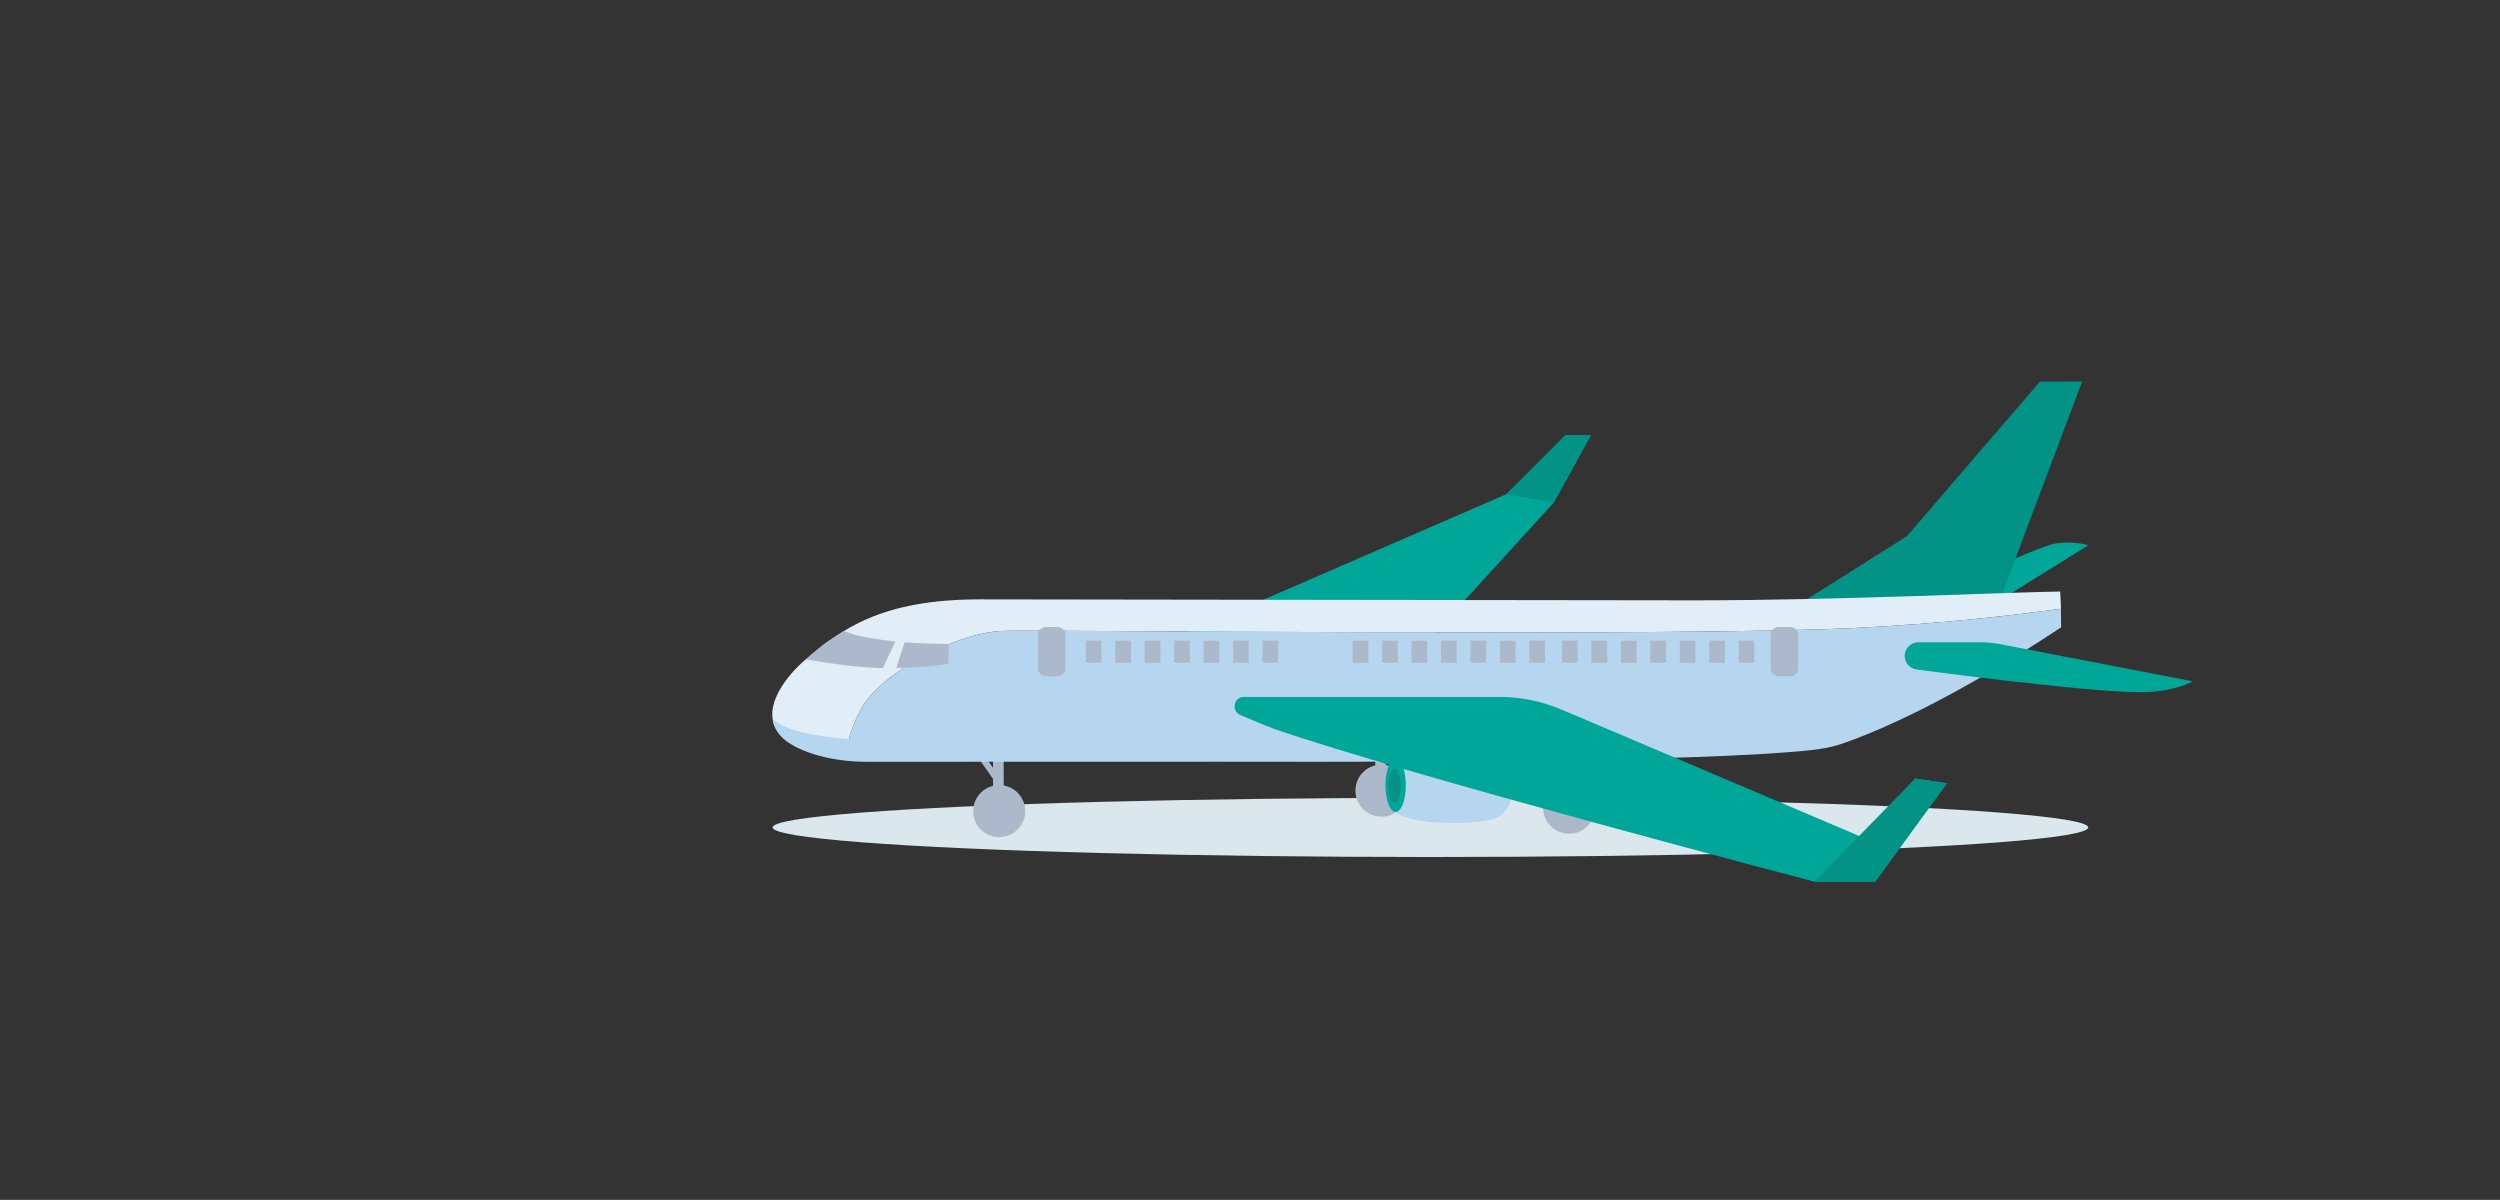 <?xml version="1.0" encoding="utf-8"?>
<!-- Generator: Adobe Illustrator 16.0.0, SVG Export Plug-In . SVG Version: 6.00 Build 0)  -->
<!DOCTYPE svg PUBLIC "-//W3C//DTD SVG 1.1//EN" "http://www.w3.org/Graphics/SVG/1.1/DTD/svg11.dtd">
<svg version="1.1" id="Layer_1" xmlns="http://www.w3.org/2000/svg" xmlns:xlink="http://www.w3.org/1999/xlink" x="0px" y="0px"
	 width="896.955px" height="430.479px" viewBox="0 0 896.955 430.479" enable-background="new 0 0 896.955 430.479"
	 xml:space="preserve">
<rect x="0" y="0" width="896.955" height="430.479" fill="#333333" stroke="none"/>
<g>
	<ellipse fill="#DAE7ED" cx="513.221" cy="296.869" rx="236.014" ry="10.608"/>
	<g>
		<circle fill="#ACB9CB" cx="358.501" cy="291.013" r="9.335"/>
		
			<rect x="356.335" y="263.65" transform="matrix(-1 0.003 -0.003 -1 717.274 553.656)" fill="#ACB9CB" width="3.826" height="27.363"/>
		
			<rect x="348.538" y="254.124" transform="matrix(-0.818 0.576 -0.576 -0.818 789.766 285.452)" fill="#ACB9CB" width="2.275" height="27.355"/>
	</g>
	<g>
		<circle fill="#ACB9CB" cx="495.635" cy="283.667" r="9.335"/>
		
			<rect x="493.469" y="256.303" transform="matrix(-1 0.003 -0.003 -1 991.518 538.578)" fill="#ACB9CB" width="3.825" height="27.364"/>
		
			<rect x="485.672" y="246.777" transform="matrix(-0.818 0.576 -0.576 -0.818 1034.807 193.244)" fill="#ACB9CB" width="2.274" height="27.355"/>
	</g>
	<g>
		<circle fill="#ACB9CB" cx="562.977" cy="289.789" r="9.335"/>
		
			<rect x="560.81" y="262.425" transform="matrix(-1 0.003 -0.003 -1 1126.219 550.633)" fill="#ACB9CB" width="3.826" height="27.363"/>
		
			<rect x="553.013" y="252.899" transform="matrix(-0.818 0.576 -0.576 -0.818 1160.741 165.611)" fill="#ACB9CB" width="2.274" height="27.355"/>
	</g>
	<g>
		<g>
			<g>
				<path fill="#B5D6EE" d="M522.63,268.301v-0.004c0.051,0.001,0.103,0.002,0.155,0.004c0.764,0.007,1.527,0.027,2.286,0.054
					c0.225,0.005,0.447,0.014,0.668,0.021c0.47,0.017,0.949,0.023,1.41,0.045v0.036c2.155,0.124,4.253,0.331,6.216,0.647
					c5.342,0.859,9.2,5.585,9.2,10.994v4.126c0,4.95-3.538,9.19-8.411,10.066c-2.186,0.393-4.56,0.641-7.005,0.782v0.035
					c-0.465,0.02-0.945,0.029-1.417,0.045c-0.213,0.008-0.427,0.014-0.645,0.02c-0.765,0.026-1.533,0.048-2.305,0.056
					c-0.05,0-0.102,0.003-0.153,0.003v-0.003c-8.644,0.1-17.652-0.709-22.291-3.953v-19.023
					C504.978,269.01,513.986,268.202,522.63,268.301z"/>
				<ellipse fill="#00A698" cx="500.723" cy="281.769" rx="3.656" ry="9.539"/>
				<path fill="#029286" d="M498.101,281.884c0,3.336,1,6.042,2.238,6.042c1.233,0,2.234-2.706,2.234-6.042
					c0-3.338-1-6.045-2.234-6.045C499.102,275.839,498.101,278.546,498.101,281.884z"/>
			</g>
			<path fill="#00A698" d="M749.236,195.631l-42.858,26.66h-30.18c0,0,43.135-21.461,58.865-26.66
				C741.831,193.395,749.236,195.631,749.236,195.631z"/>
			<polygon fill="#00A698" points="507.571,235.062 557.463,180.307 570.735,156.201 561.566,156.201 540.477,177.295 
				407.464,235.062 			"/>
			<polygon fill="#029286" points="718.167,213.52 747.037,136.892 731.905,136.892 684.186,192.354 646.663,216.032 			"/>
			<g>
				<path fill="#E1EEF7" d="M289.142,236.523c12.775-10.741,27.04-21.483,62.361-21.483c35.321,0,204.449,0.349,256.359,0.349
					c51.909,0,111.237-2.873,131.292-3.16c0.173,3.054,0.244,4.644,0.274,6.178c-19.118,2.636-44.487,5.43-73.599,6.884
					c-64.659,3.228-288.206,0.603-305.57,1.053c-17.365,0.453-44.404,15.327-51.323,28.003c-2.339,4.284-3.908,8.641-4.976,12.869
					c-2.244,0-4.521-0.002-6.753-0.002C267.057,267.214,276.37,247.265,289.142,236.523z"/>
				<path fill="#B5D6EE" d="M360.26,226.344c17.365-0.451,240.911,2.175,305.57-1.053c29.112-1.454,54.48-4.248,73.599-6.884
					c0.034,1.667,0.022,3.265,0.043,6.604c-17.773,12.118-78.286,42.885-114.366,42.885c-120.089,0-226.947-0.648-321.145-0.679
					c1.068-4.229,2.637-8.585,4.976-12.869C315.856,241.671,342.895,226.797,360.26,226.344z"/>
			</g>
			<path fill="#B5D6EE" d="M312.403,265.51c31.352,0.888,288.229,2.825,331.598-1.264c3.742-0.353,13.485-1.975,18.295-3.659
				c30.784-10.783,77.176-38.85,77.176-38.85v3.272c0,0-41.987,28.968-77.918,41.595c-6.146,2.163-11.595,2.627-21.31,3.371
				c-50.954,3.908-177.479,3.309-203.509,3.309c0,0-94.352,0.033-125.802,0.033c-14.528,0-26.349-4.385-30.775-9.179
				c-3.082-3.336-2.95-6.438-2.95-6.438S281.048,264.623,312.403,265.51z"/>
			<g>
				<path fill="#ACB9CB" d="M340.525,231.093l-0.39,7.113c0,0-6.553,1.22-18.585,1.473l3.008-9.237
					C328.881,230.809,334.439,230.922,340.525,231.093z"/>
				<path fill="#ACB9CB" d="M289.142,236.523c0,0,4.76-4.152,6.375-5.354c1.814-1.352,7.348-4.825,7.348-4.825
					s3.666,2.286,18.39,3.794l-4.478,9.566C304.836,239.517,289.142,236.523,289.142,236.523z"/>
			</g>
			<path fill="#00A698" d="M538.034,250.042c7.437,0,14.802,1.475,21.667,4.34l6.042,2.523l103.439,43.931l17.983-21.523
				l11.343,1.722l-25.727,35.298h-21.785c0,0-146.409-38.348-194.031-54.885c-2.956-1.026-11.569-4.792-11.569-4.792
				c-3.747-1.088-2.962-6.614,0.942-6.614h8.951h81.401H538.034z"/>
			<path fill="#00A698" d="M786.755,244.445l-70.066-13.513c-2.109-0.326-4.241-0.49-6.374-0.49h-22.043
				c-2.367,0-4.395,1.689-4.819,4.018l0,0c-0.516,2.813,1.479,5.467,4.325,5.755c0,0,60.099,8.132,80.269,8.132
				C780.025,248.348,786.755,244.445,786.755,244.445z"/>
			<g>
				<rect x="389.571" y="229.839" fill="#ACB9CB" width="5.63" height="7.935"/>
				<path fill="#ACB9CB" d="M375.273,242.651h4.135c1.596,0,2.891-1.294,2.891-2.892v-11.908c0-1.596-1.295-2.89-2.891-2.89h-4.135
					c-1.597,0-2.892,1.294-2.892,2.89v11.908C372.381,241.357,373.677,242.651,375.273,242.651z"/>
				<rect x="400.137" y="229.839" fill="#ACB9CB" width="5.63" height="7.935"/>
				<rect x="410.699" y="229.839" fill="#ACB9CB" width="5.63" height="7.935"/>
				<rect x="421.262" y="229.839" fill="#ACB9CB" width="5.629" height="7.935"/>
				<rect x="431.823" y="229.839" fill="#ACB9CB" width="5.63" height="7.935"/>
				<rect x="442.386" y="229.839" fill="#ACB9CB" width="5.63" height="7.935"/>
				<rect x="452.951" y="229.839" fill="#ACB9CB" width="5.629" height="7.935"/>
			</g>
			<g>
				<rect x="485.313" y="229.839" fill="#ACB9CB" width="5.631" height="7.935"/>
				<rect x="495.876" y="229.839" fill="#ACB9CB" width="5.629" height="7.935"/>
				<rect x="506.438" y="229.839" fill="#ACB9CB" width="5.629" height="7.935"/>
				<rect x="517" y="229.839" fill="#ACB9CB" width="5.629" height="7.935"/>
				<rect x="527.564" y="229.839" fill="#ACB9CB" width="5.63" height="7.935"/>
				<rect x="538.127" y="229.839" fill="#ACB9CB" width="5.628" height="7.935"/>
				<rect x="548.69" y="229.839" fill="#ACB9CB" width="5.63" height="7.935"/>
			</g>
			<g>
				<rect x="560.426" y="229.839" fill="#ACB9CB" width="5.627" height="7.935"/>
				<rect x="570.987" y="229.839" fill="#ACB9CB" width="5.63" height="7.935"/>
				<rect x="581.551" y="229.839" fill="#ACB9CB" width="5.628" height="7.935"/>
				<rect x="592.113" y="229.839" fill="#ACB9CB" width="5.631" height="7.935"/>
				<rect x="602.676" y="229.839" fill="#ACB9CB" width="5.629" height="7.935"/>
				<rect x="613.24" y="229.839" fill="#ACB9CB" width="5.628" height="7.935"/>
				<rect x="623.803" y="229.839" fill="#ACB9CB" width="5.628" height="7.935"/>
			</g>
			<path fill="#ACB9CB" d="M638.127,242.651h4.136c1.596,0,2.89-1.293,2.89-2.892v-11.908c0-1.596-1.294-2.89-2.89-2.89h-4.136
				c-1.596,0-2.89,1.294-2.89,2.89v11.908C635.237,241.357,636.532,242.651,638.127,242.651z"/>
			<polygon fill="#029286" points="570.735,156.201 557.463,180.307 540.477,177.295 561.566,156.201 			"/>
			<polygon fill="#029286" points="698.508,281.035 687.166,279.313 650.997,316.333 672.781,316.333 			"/>
		</g>
	</g>
</g>
</svg>
